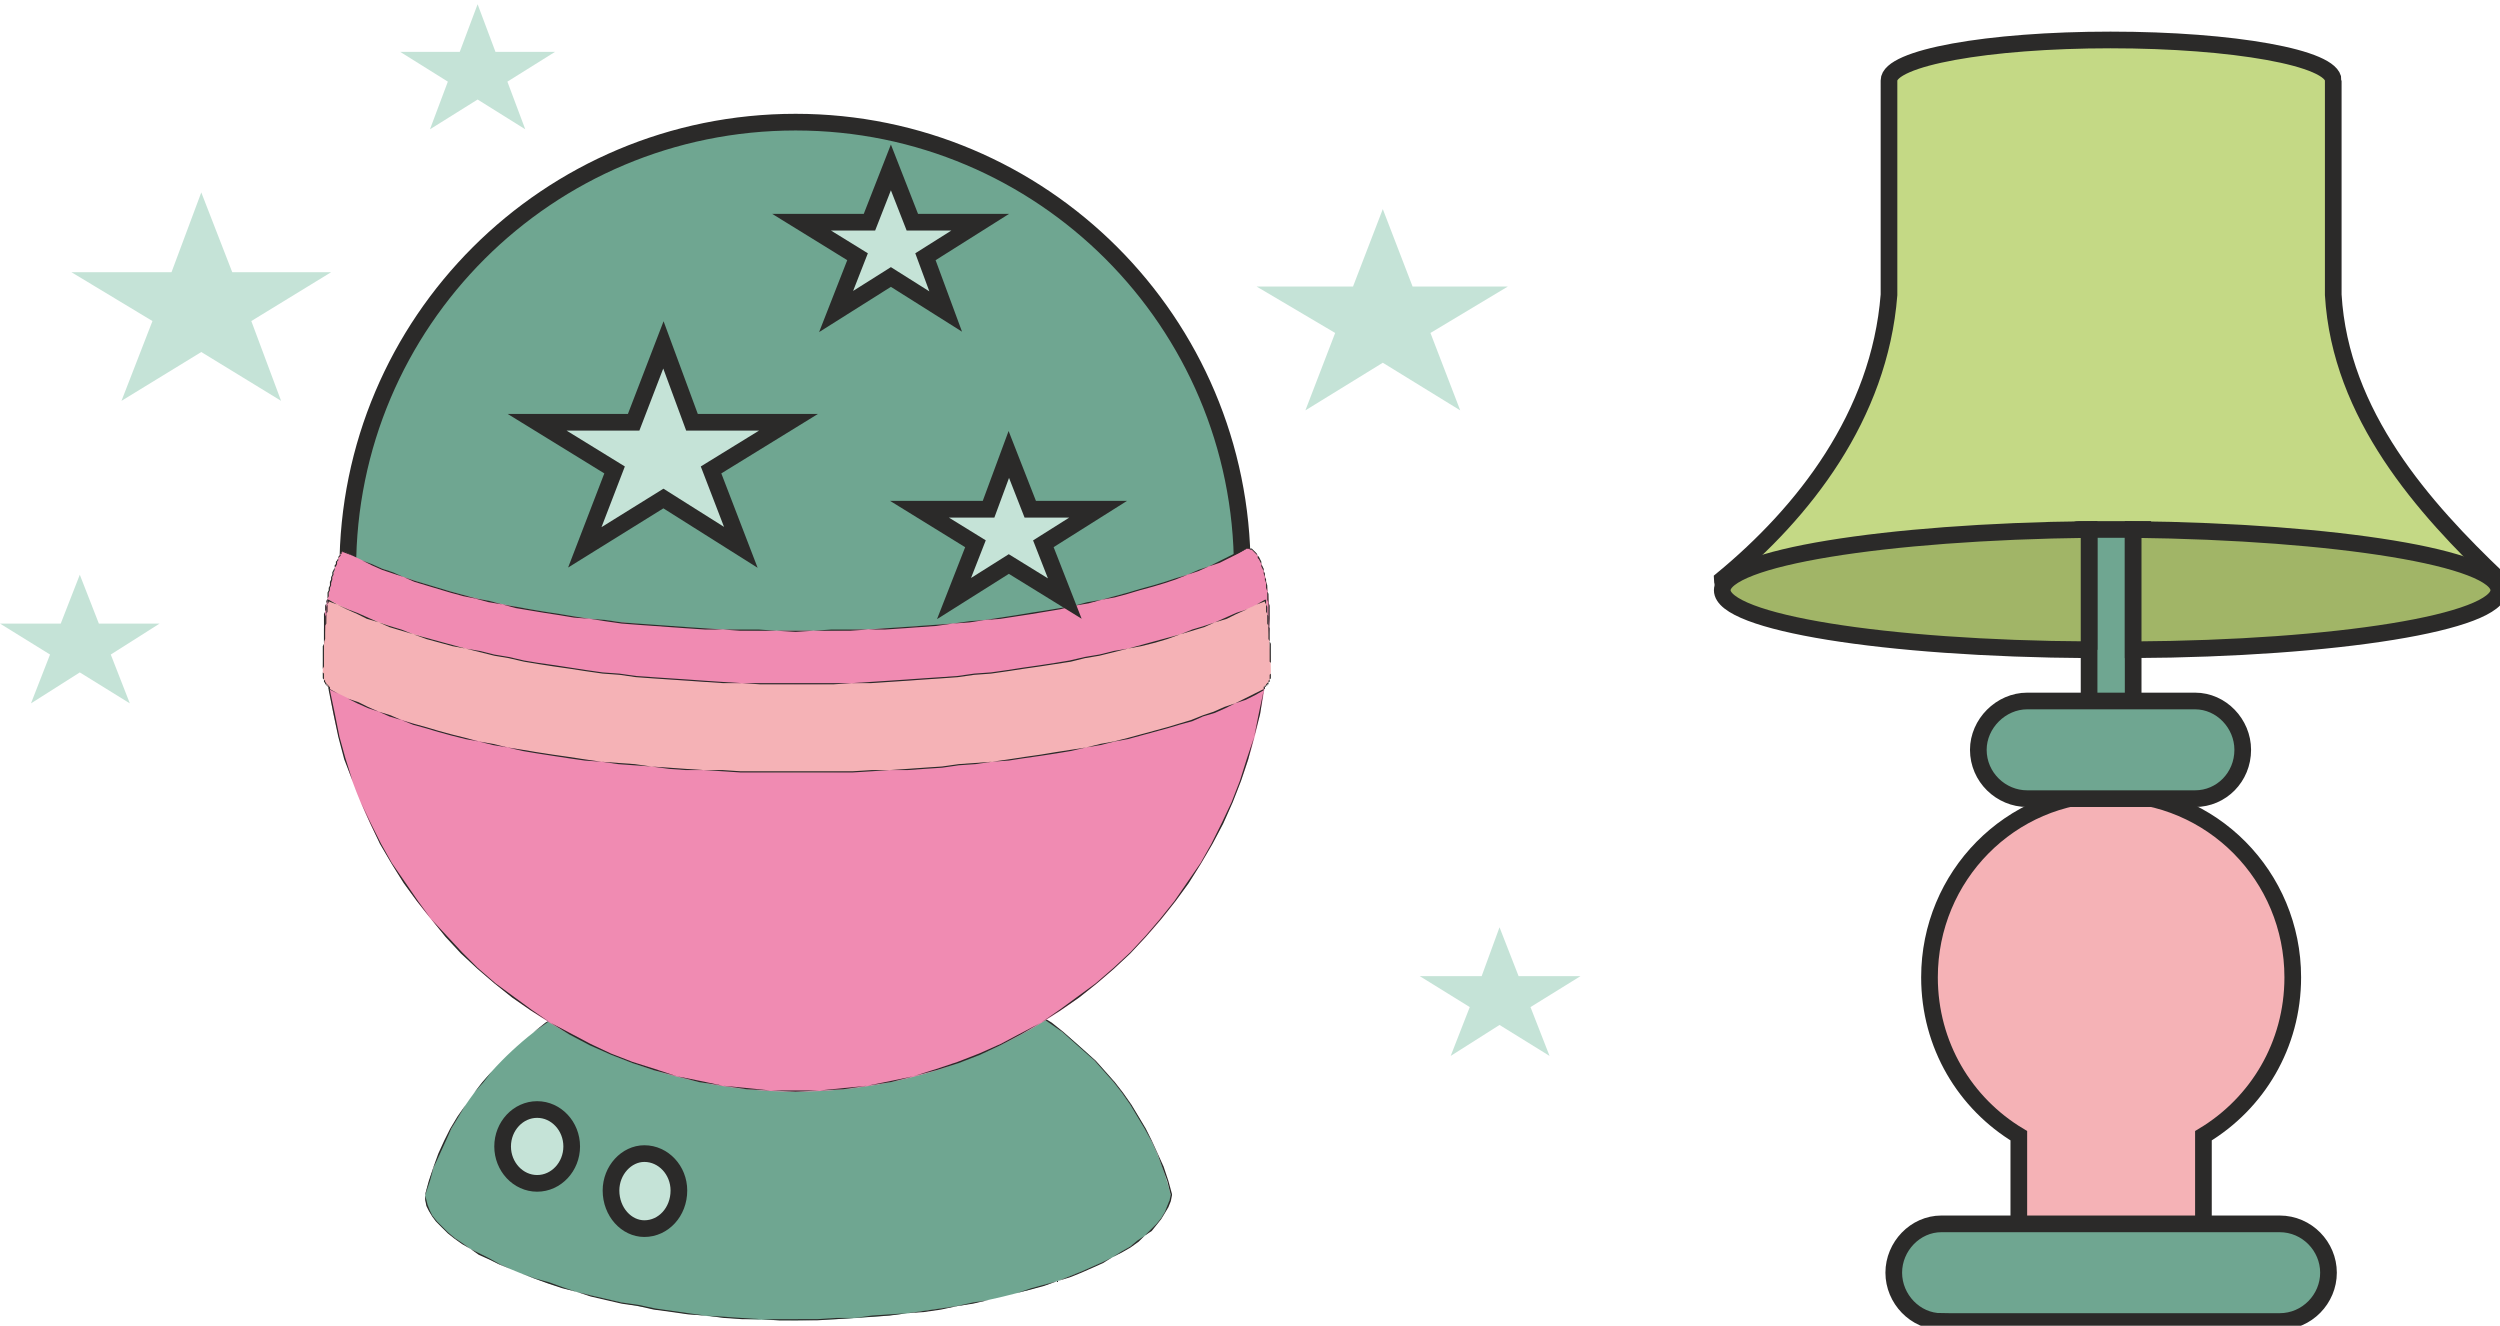 <svg xmlns="http://www.w3.org/2000/svg" width="132" height="70" fill-rule="evenodd" clip-rule="evenodd" image-rendering="optimizeQuality" shape-rendering="geometricPrecision" text-rendering="geometricPrecision" viewBox="0 0 20.99 11.06"><defs><style>.str0{stroke:#2b2a29;stroke-width:.14;stroke-miterlimit:22.926}.fil1{fill:none;fill-rule:nonzero}.fil4{fill:#f5b2b6}.fil7{fill:#c5e3d7}.fil0{fill:#6fa691}.fil5{fill:#2b2a29;fill-rule:nonzero}</style></defs><g id="Слой_x0020_1"><path d="M17.54.64h.37v10.01h-.37z" class="fil0"/><path id="1" d="M17.54.64h.37v10.01h-.37z" class="fil1 str0"/><path fill="#c4d985" d="M19.59.64v1.8c.06 1.01.76 1.79 1.39 2.39.08.34-1.25.52-2.72.55-.09 0-.07-.7-.24-.97h-.57c-.17 0-.07.97-.24.96-1.44-.04-2.74-.23-2.75-.54.68-.56 1.32-1.37 1.4-2.39V.64c0-.19.83-.34 1.86-.34 1.03 0 1.87.15 1.87.34z"/><path id="1" d="M19.59.64v1.8c.06 1.01.76 1.79 1.39 2.39.08.34-1.25.52-2.72.55-.09 0-.07-.7-.24-.97h-.57c-.17 0-.07.97-.24.96-1.44-.04-2.74-.23-2.75-.54.68-.56 1.32-1.37 1.4-2.39V.64c0-.19.83-.34 1.86-.34 1.03 0 1.87.15 1.87.34z" class="fil1 str0"/><path fill="#a1b567" d="M17.91 4.41c1.71.02 3.07.24 3.07.51s-1.36.49-3.07.5V4.41zm-.37 1.01c-1.72-.01-3.08-.23-3.08-.5s1.36-.49 3.08-.51v1.01z"/><path id="1" d="M17.91 4.41c1.71.02 3.07.24 3.07.51s-1.36.49-3.07.5V4.41zm-.37 1.01c-1.72-.01-3.08-.23-3.08-.5s1.36-.49 3.08-.51v1.01z" class="fil1 str0"/><path d="M17.72 6.63c.85 0 1.53.69 1.53 1.54 0 .57-.3 1.06-.75 1.33v1.15h-1.55V9.5c-.45-.27-.75-.76-.75-1.33 0-.85.68-1.54 1.52-1.54z" class="fil4"/><path id="1" d="M17.72 6.63c.85 0 1.53.69 1.53 1.54 0 .57-.3 1.06-.75 1.33v1.15h-1.55V9.5c-.45-.27-.75-.76-.75-1.33 0-.85.68-1.54 1.52-1.54z" class="fil1 str0"/><path d="M17.02 6.67h1.41c.22 0 .4-.18.4-.41 0-.22-.18-.41-.4-.41h-1.41c-.22 0-.41.19-.41.41 0 .23.19.41.41.41z" class="fil0"/><path id="1" d="M17.02 6.67h1.41c.22 0 .4-.18.4-.41 0-.22-.18-.41-.4-.41h-1.41c-.22 0-.41.19-.41.41 0 .23.19.41.41.41z" class="fil1 str0"/><path d="M16.3 11.06h2.84c.23 0 .41-.19.41-.41 0-.22-.18-.41-.41-.41H16.3c-.22 0-.4.19-.4.41 0 .22.18.41.4.41z" class="fil0"/><path id="1" d="M16.3 11.06h2.84c.23 0 .41-.19.41-.41 0-.22-.18-.41-.41-.41H16.3c-.22 0-.4.19-.4.41 0 .22.18.41.4.41z" class="fil1 str0"/><path d="M6.68.99c2.07 0 3.75 1.68 3.75 3.75 0 2.07-1.68 3.74-3.75 3.74-2.08 0-3.76-1.67-3.76-3.74C2.92 2.67 4.6.99 6.68.99z" class="fil0"/><path id="1" d="M6.68.99c2.07 0 3.75 1.68 3.75 3.75 0 2.07-1.68 3.74-3.75 3.74-2.08 0-3.76-1.67-3.76-3.74C2.92 2.67 4.6.99 6.68.99z" class="fil1 str0"/><path d="M6.7 7.92c1.53 0 2.82.82 3.13 2.08-.07.54-1.43 1.03-3.13 1.05-1.7.01-3.14-.59-3.13-1.05.32-1.26 1.6-2.08 3.13-2.08z" class="fil0"/><path id="1" d="M9.84 10l-.01-.01V10l-.03-.12-.04-.11-.04-.11-.05-.11-.06-.11-.06-.1-.06-.1-.07-.1-.07-.09-.08-.09-.08-.09-.09-.08-.09-.08-.09-.08-.1-.07-.1-.07-.1-.06-.11-.07-.11-.05-.12-.06-.12-.05-.12-.05-.12-.04-.13-.04-.13-.03-.13-.03-.13-.03-.14-.02-.13-.01-.14-.01-.14-.01H6.7v-.01h.15l.14.01.14.01.13.02.14.02.13.02.14.03.12.04.13.03.12.05.13.04.11.05.12.06.11.06.11.06.11.07.1.06.1.08.09.08.09.08.09.08.08.09.08.09.07.09.07.1.06.1.06.1.05.1.05.11.05.11.04.12.03.11V10zm0-.01V10v-.01zM6.7 11.05v-.01h.16l.16-.01h.15l.15-.02.15-.01.15-.01.14-.02.14-.02.13-.02.14-.03.13-.02.12-.03.12-.03.12-.04.11-.03.11-.03.1-.04.1-.04.09-.04.09-.04.08-.04.08-.05.07-.04.06-.05.06-.04.05-.05.05-.05.04-.05.03-.05.02-.05.02-.05.01-.05.01.01-.01.05-.02.05-.03.05-.03.05-.04.05-.04.05-.06.04-.05.05-.07.05-.07.04-.08.04-.08.05-.09.04-.09.04-.1.04-.1.03-.11.04-.11.03-.12.03-.12.03-.12.03-.13.03-.13.02-.14.03-.14.02-.14.01-.15.02-.15.01-.15.01-.15.01-.16.01H6.7zM3.57 9.99V10l.01.04.01.04.02.05.02.04.04.05.04.04.05.05.06.05.06.04.07.05.08.04.08.04.09.05.09.04.1.04.11.04.11.03.11.04.12.04.12.03.13.03.13.03.14.02.14.03.14.02.14.02.15.02.15.01.15.01.16.01h.31v.01h-.16l-.15-.01h-.16l-.15-.01-.15-.02-.15-.01-.14-.02-.15-.02-.13-.03-.14-.02-.13-.03-.13-.03-.12-.04-.12-.03-.12-.04-.11-.04-.1-.04-.1-.04-.1-.04-.08-.04-.09-.04-.07-.05-.07-.04-.07-.05-.05-.04-.05-.05-.05-.05-.03-.04-.03-.05-.02-.04-.01-.05v-.05zm0 0zM6.7 7.92v.01h-.14l-.14.01-.14.01-.14.01-.13.02-.14.03-.13.03-.13.03-.12.04-.13.04-.12.05-.12.05-.11.06-.11.05-.11.07-.11.06-.1.07-.1.07-.09.08-.09.08-.09.08-.08.09-.07.09-.08.09-.07.1-.06.1-.06.1-.05.11-.05.11-.05.11-.03.11-.04.12v-.01l.03-.11.04-.12.04-.11.05-.11.05-.1.06-.1.07-.1.07-.1.07-.09.08-.09.08-.09.09-.08.09-.08.09-.08.1-.08.1-.06.11-.07.1-.06.12-.06.11-.06.12-.05.12-.04.12-.05.13-.03.13-.04.13-.03.13-.02.14-.02.14-.02.14-.01.14-.01h.14z" class="fil5"/><path fill="#f08bb2" d="M10.47 4.57c.14-.01.19.38.19.59 0 2.19-1.79 3.97-3.98 3.97-2.2 0-3.96-1.78-3.96-3.97.03-.2.1-.53.16-.57.81.42 2.12.67 3.8.67 1.67 0 2.99-.27 3.79-.69z"/><path id="1" d="M10.66 5.16h-.01v-.13L10.64 5v-.07l-.01-.03v-.04l-.01-.03v-.02l-.01-.03v-.02l-.01-.02-.01-.02V4.7l-.01-.02-.01-.02-.01-.01v-.02l-.01-.01-.01-.01-.01-.01-.01-.01-.01-.01h-.01l-.02-.01h-.01v-.01l.02.01h.02l.01.01.01.01.01.01.01.01.01.02.01.01.01.02.01.02v.02l.01.02.01.02v.02l.01.02v.03l.01.02v.02l.01.03v.05l.01.02v.07l.01.03v.11zM6.68 9.13v-.01h.2l.2-.02.2-.02.2-.04.19-.04.19-.06.18-.06.18-.07.18-.08.17-.09.17-.09.16-.11.15-.11.15-.11.15-.13.14-.13.13-.14.12-.14.12-.15.11-.16.11-.16.09-.16.09-.18.08-.17.07-.18.06-.19.06-.18.04-.2.04-.19.02-.2.02-.2v-.2h.01l-.01.2-.01.2-.03.2-.03.2-.05.19-.05.19-.06.18-.07.18-.08.18-.09.17-.1.17-.1.16-.11.15-.12.15-.13.15-.13.14-.14.13-.14.12-.15.12-.16.11-.16.1-.17.1-.17.09-.17.08-.18.07-.19.06-.19.05-.19.05-.2.03-.2.03-.2.01-.2.01zM2.72 5.15l.01.01v.2l.02.2.02.2.04.19.04.2.05.18.06.19.07.18.08.17.09.18.09.16.11.16.11.16.11.15.13.14.13.14.13.13.15.13.15.11.15.11.16.11.17.09.17.09.17.08.18.07.19.06.18.06.2.04.19.04.2.02.2.02h.21v.01l-.21-.01-.2-.01-.2-.03-.2-.03L5.68 9l-.19-.05-.18-.06-.18-.07-.18-.08-.17-.09-.16-.1-.16-.1-.16-.11-.15-.12-.14-.12-.14-.13-.13-.14-.12-.15-.12-.15-.11-.15-.1-.16-.1-.17-.08-.17-.08-.18-.07-.18-.07-.18-.05-.19-.04-.19-.04-.2-.02-.2-.02-.2V5.15zm0 .01v-.01.01zm.17-.57l-.01.01h.01-.02v.01l-.01.01v.01l-.01.01-.01.01v.02l-.01.01v.02l-.01.02-.01.01v.02l-.01.02v.02l-.01.02v.02l-.01.03v.02l-.01.02v.02l-.01.02v.03l-.01.02v.02l-.01.02v.05l-.01.02v.06l-.01-.01v-.03l.01-.02v-.05l.01-.02v-.02l.01-.02v-.05l.01-.02V4.9l.01-.02v-.03l.01-.02v-.02l.01-.02v-.02l.01-.02.01-.02v-.02l.01-.01v-.02l.01-.01.01-.02v-.01l.01-.01.01-.01v-.01l.01-.01.01-.01h.01zm-.01 0h.01-.01zm3.8.67v.01l-.16-.01h-.31l-.14-.01h-.15l-.15-.01-.14-.01-.14-.01-.14-.01-.13-.01-.14-.02-.13-.02-.13-.01-.12-.02-.13-.02-.12-.02-.12-.02-.11-.03-.12-.02-.11-.03-.1-.02-.11-.03-.1-.03-.1-.03-.1-.03-.09-.04-.09-.03-.09-.03-.09-.04-.08-.04-.08-.04-.08-.03.01-.01.07.04.08.04.08.03.09.04.09.03.09.04.09.03.1.03.1.03.1.03.11.03.11.03.11.02.11.03.12.02.11.02.12.02.13.02.12.02.13.02.13.01.14.02.13.01.14.01.14.01.14.01.15.01.15.01h.3l.15.01h.16zm3.79-.7v.01l-.07.04-.08.04-.08.04-.09.03-.09.04-.09.03-.1.04-.09.03-.1.03-.11.03-.1.03-.11.03-.11.02-.11.03-.12.02-.12.03-.12.02-.12.02-.13.02-.13.02-.13.01-.13.02L8 5.2l-.14.02-.14.01-.14.01-.15.01h-.14l-.15.01h-.31l-.15.01v-.01h.15l.15-.01h.31l.14-.01.15-.01.14-.01.14-.01L8 5.2l.14-.02.13-.01.13-.02.13-.02.12-.02.13-.02.12-.02.12-.02.11-.03.12-.02.11-.03.11-.03.1-.03.11-.03.1-.03.09-.03.1-.03.09-.04.09-.03.08-.04.08-.04.08-.04.08-.03v-.01zm0 .01v-.01.01z" class="fil5"/><path d="M10.61 5.75c-.79.44-2.22.7-3.92.7-1.7 0-3.13-.27-3.92-.7-.01-.04-.06-.03-.06-.15s.02-.4.05-.6c.8.42 2.26.71 3.93.71 1.67 0 3.13-.29 3.94-.71.02.2.04.48.04.6s-.06.11-.06.15z" class="fil4"/><path id="1" d="M6.69 6.45v-.01h.47l.16-.01h.15l.15-.01.14-.01.15-.01.14-.02.14-.01.14-.01.14-.02.13-.02.14-.02.12-.02.13-.02.13-.02.12-.03.11-.02.12-.03.11-.03.11-.03.11-.03.1-.03.1-.03.1-.04.09-.03.09-.04.09-.03.08-.04.08-.04.08-.04v.01l-.07.04-.08.04-.09.03-.08.04-.09.04-.1.03-.09.04-.11.03-.1.03-.11.03-.11.03-.11.03-.11.02-.12.03-.12.02-.13.03-.12.02-.13.02-.14.02-.13.02-.14.01-.14.02-.14.01-.14.02-.15.01-.14.01h-.15l-.15.01-.16.01h-.47zm-3.93-.7h.01l.07.04.08.04.09.03.08.04.09.04.1.03.09.04.1.03.11.03.1.03.11.03.12.03.11.03.12.02.12.03.13.02.12.02.13.02.14.02.13.02.14.02.14.01.14.01.14.02.15.01.14.01.15.01h.16l.15.01h.47v.01h-.47l-.15-.01-.16-.01h-.15l-.14-.01-.15-.02-.14-.01-.14-.01-.14-.02-.14-.01-.14-.02-.13-.02-.13-.02-.12-.02-.13-.03-.12-.02-.12-.03-.11-.02-.12-.03-.11-.03-.1-.03-.11-.03-.1-.04-.1-.03-.09-.04-.09-.03L3 5.87l-.08-.04-.08-.04-.08-.04zm0 0zm-.05-.15v.01l.01.01v.05l.01.01v.01l.01.01v.01h.01v.01h.01v.01h.01v.02h-.01v-.02h-.01v-.01h-.01v-.01h-.01V5.7l-.01-.01v-.02l-.01-.01V5.6zm.05-.6l-.01.01.01-.01v.02l-.01.02v.06l-.01.02v.08l-.01.02V5.33l-.01.02v.21l-.01.02v.02-.21l.01-.02v-.13l.01-.02v-.08l.01-.02v-.06l.01-.02V5h.01zm-.01 0h.01-.01zm3.94.7v.01h-.31l-.15-.01h-.16l-.15-.01-.14-.01-.15-.01-.15-.01-.14-.01-.14-.02-.14-.01-.14-.02-.13-.02-.14-.02-.13-.02-.12-.02-.13-.03-.12-.02-.12-.03-.12-.03-.11-.02-.11-.03-.11-.03-.11-.04-.1-.03-.1-.03-.09-.04-.1-.03L3 5.12l-.09-.04-.08-.04-.08-.03.01-.01.07.04.09.04.08.03.09.04.09.04.09.03.1.03.1.04.11.03.11.03.11.03.11.03.12.02.12.03.12.02.13.03.12.02.14.02.13.02.13.02.14.02.14.01.14.02.14.01.15.01.15.01.14.01.15.01.16.01H6.69zm3.94-.7h-.01l.01.01-.08.03-.08.04-.09.04-.08.04-.1.03-.09.04-.1.03-.1.03-.11.04-.1.03-.12.03-.11.02-.12.03-.12.03-.12.02-.12.03-.13.02-.13.02-.14.02-.13.02-.14.02-.14.01-.14.02-.14.01-.15.01-.14.01-.15.01-.15.01h-.16L7 5.71h-.31V5.7H7.15l.16-.01.15-.01.15-.01.14-.01.15-.01.14-.01.14-.02.14-.01.14-.02.13-.02.14-.02.13-.02.12-.02.13-.03.12-.02.12-.03.12-.02.11-.03.11-.03.11-.03.11-.03.1-.04.1-.03.09-.03.09-.04.09-.04.09-.03.08-.04.07-.04h.01zm-.01 0h.01-.01zm.05.6v-.07l-.01-.01V5.35l-.01-.02v-.11l-.01-.02v-.08l-.01-.02v-.06l-.01-.02V5h.01v.04l.01.02v.06l.01.02v.08l.01.02V5.35l.01.02v.23zm-.06.16v-.03h.01v-.01h.01v-.01l.01-.01.01-.01v-.01l.01-.01v-.04l.01-.01V5.6 5.66l-.01.01v.02h-.01v.02h-.01v.01h-.01v.01h-.01v.02h-.01v.01zm0-.01v.01-.01z" class="fil5"/><g><path d="M4.51 9.28c.16 0 .29.14.29.31 0 .17-.13.31-.29.31-.16 0-.29-.14-.29-.31 0-.17.13-.31.29-.31z" class="fil7"/><path id="1" d="M4.51 9.28c.16 0 .29.14.29.31 0 .17-.13.31-.29.31-.16 0-.29-.14-.29-.31 0-.17.13-.31.29-.31z" class="fil1 str0"/></g><g><path d="M5.41 9.65c.16 0 .29.14.29.31 0 .18-.13.32-.29.32-.15 0-.28-.14-.28-.32 0-.17.13-.31.28-.31z" class="fil7"/><path id="1" d="M5.41 9.65c.16 0 .29.14.29.31 0 .18-.13.32-.29.32-.15 0-.28-.14-.28-.32 0-.17.13-.31.28-.31z" class="fil1 str0"/></g><g><path d="M5.57 2.86l.24.65h.81l-.65.4.25.65-.65-.41-.66.41.25-.65-.65-.4h.81z" class="fil7"/><path id="1" d="M5.57 2.86l.24.65h.81l-.65.4.25.65-.65-.41-.66.41.25-.65-.65-.4h.81z" class="fil1 str0"/></g><g><path d="M8.47 3.78l.18.46h.57l-.46.29.18.46-.47-.29-.46.29.18-.46-.47-.29h.58z" class="fil7"/><path id="1" d="M8.47 3.78l.18.46h.57l-.46.29.18.46-.47-.29-.46.29.18-.46-.47-.29h.58z" class="fil1 str0"/></g><g><path d="M7.48 1.37l.18.46h.57l-.46.29.17.46-.46-.29-.46.29.18-.46-.47-.29h.57z" class="fil7"/><path id="1" d="M7.48 1.37l.18.46h.57l-.46.29.17.46-.46-.29-.46.29.18-.46-.47-.29h.57z" class="fil1 str0"/></g><path d="M1.69 1.58l.26.67h.83l-.67.41.25.67-.67-.41-.67.41.26-.67-.68-.41h.84zM11.61 1.72l.25.65h.8l-.65.39.25.65-.65-.4-.65.4.25-.65-.66-.39h.81zM.67 4.79l.16.41h.51l-.41.26.16.41-.42-.26-.41.26.16-.41L0 5.2h.51zM4.01 0l.15.4h.5l-.4.25.15.4-.4-.25-.4.25.15-.4-.4-.25h.5zM12.59 7.75l.16.41h.52l-.42.26.16.41-.42-.26-.41.26.16-.41-.42-.26h.52z" class="fil7"/></g></svg>